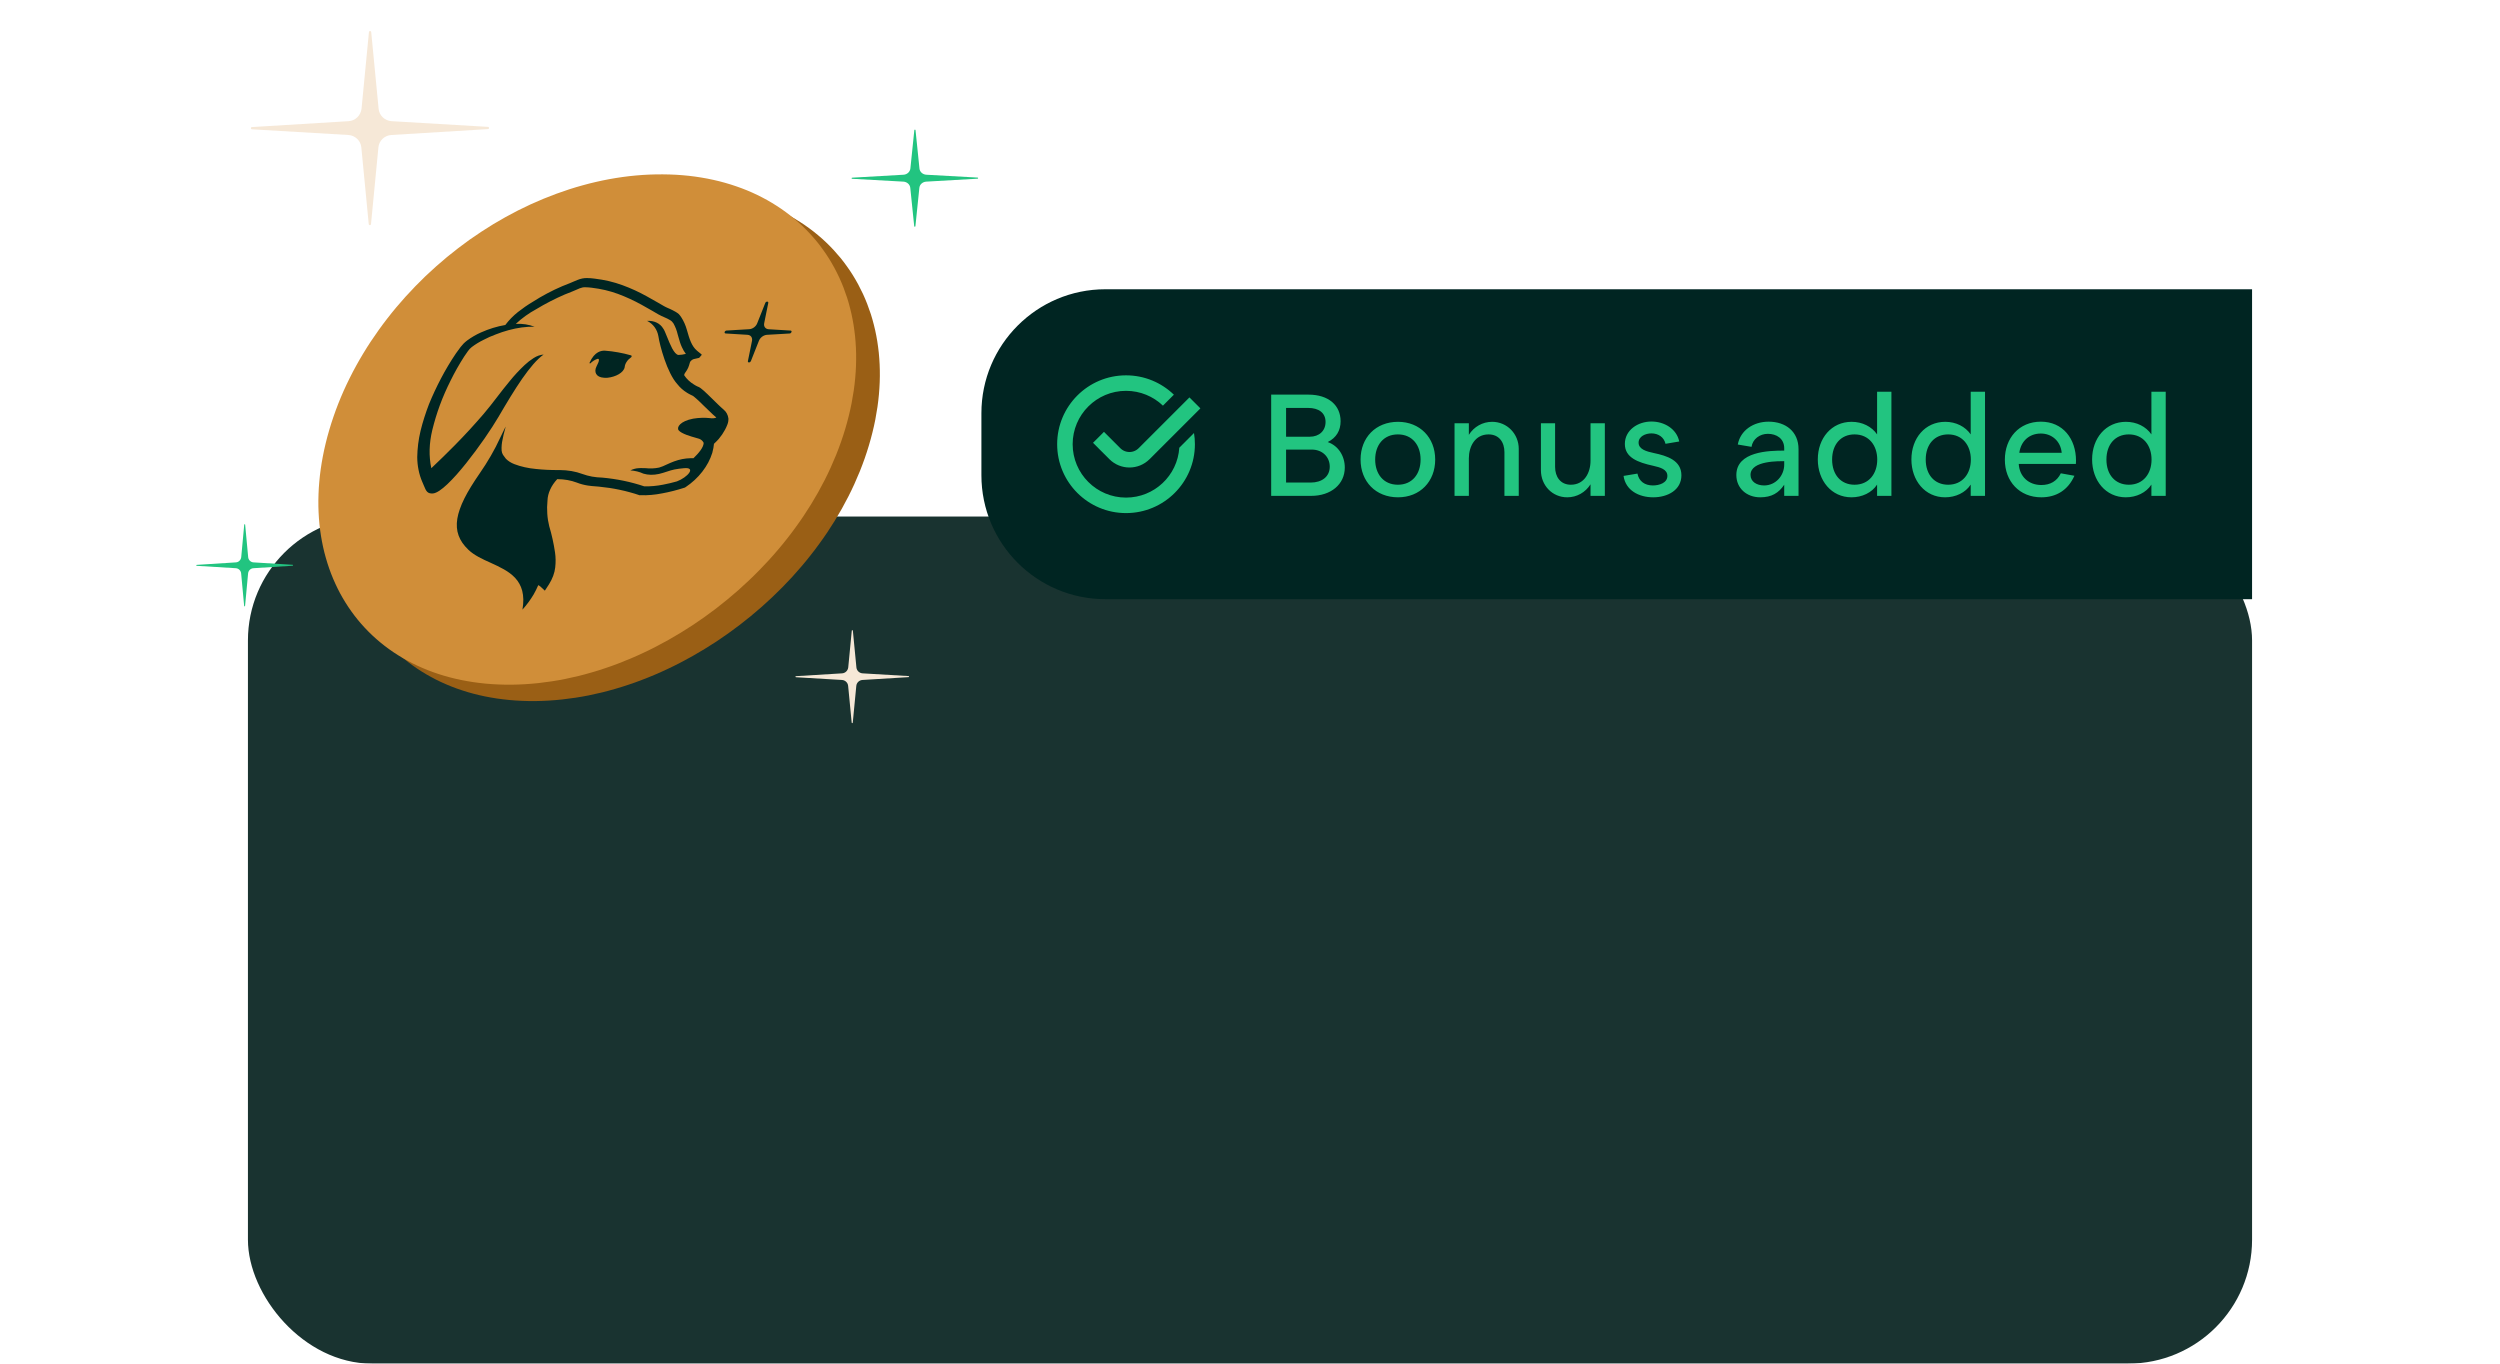 <svg width="242" height="132" viewBox="0 0 242 132" fill="none" xmlns="http://www.w3.org/2000/svg">
  <g filter="url(#filter0_ddd_1276_40232)">
    <rect x="24" y="2" width="194" height="82" rx="12" fill="#193330" />
  </g>
  <path d="M95 40C95 33.373 100.373 28 107 28H218V58H107C100.373 58 95 52.627 95 46V40Z" fill="#002522" />
  <path
    d="M128.524 42.792C129.364 42.372 129.77 41.672 129.77 40.776C129.77 39.236 128.608 38.2 126.662 38.2H123.05V48H126.928C128.818 48 130.176 46.894 130.176 45.256C130.176 44.136 129.546 43.142 128.524 42.792ZM124.492 39.488H126.634C127.656 39.488 128.314 39.964 128.314 40.846C128.314 41.7 127.698 42.274 126.788 42.274H124.492V39.488ZM126.872 46.712H124.492V43.52H126.984C127.992 43.52 128.72 44.22 128.72 45.172C128.72 46.138 127.964 46.712 126.872 46.712ZM135.329 40.832C133.173 40.832 131.703 42.358 131.703 44.486C131.703 46.614 133.173 48.14 135.329 48.14C137.457 48.14 138.927 46.614 138.927 44.486C138.927 42.358 137.443 40.832 135.329 40.832ZM135.315 46.922C133.915 46.922 133.117 45.872 133.117 44.486C133.117 43.1 133.915 42.05 135.315 42.05C136.715 42.05 137.513 43.1 137.513 44.486C137.513 45.872 136.715 46.922 135.315 46.922ZM144.439 40.832C143.515 40.832 142.675 41.308 142.185 42.092V40.972H140.799V48H142.185V44.374C142.185 43.212 142.787 42.05 144.089 42.05C145.125 42.05 145.629 42.82 145.629 43.772V48H147.015V43.45C147.015 42.008 145.895 40.832 144.439 40.832ZM151.709 48.14C152.633 48.14 153.473 47.664 153.963 46.88V48H155.349V40.972H153.963V44.598C153.963 45.76 153.361 46.922 152.059 46.922C151.051 46.922 150.533 46.152 150.533 45.2V40.972H149.161V45.522C149.161 46.978 150.253 48.14 151.709 48.14ZM158.616 42.848C158.616 42.246 159.274 41.952 159.862 41.952C160.534 41.952 161.08 42.33 161.22 42.96L162.55 42.736C162.298 41.504 161.094 40.804 159.862 40.804C158.532 40.804 157.286 41.644 157.286 42.974C157.286 44.304 158.56 44.766 160.03 45.088C160.702 45.242 161.402 45.424 161.402 46.068C161.402 46.754 160.604 46.992 160.002 46.992C159.218 46.992 158.658 46.6 158.504 45.844L157.16 46.068C157.356 47.468 158.644 48.14 160.03 48.14C161.444 48.14 162.76 47.426 162.76 46.012C162.76 44.556 161.36 44.122 160.1 43.856C159.372 43.702 158.616 43.492 158.616 42.848ZM171.2 40.818C169.73 40.818 168.47 41.658 168.218 43.03L169.548 43.254C169.66 42.498 170.346 41.994 171.13 41.994C171.956 41.994 172.712 42.442 172.712 43.394V43.618C171.2 43.618 168.078 43.702 168.078 45.984C168.078 47.258 169.072 48.14 170.388 48.14C171.494 48.14 172.18 47.72 172.712 46.922V48H174.098V43.478C174.098 41.784 172.866 40.818 171.2 40.818ZM172.712 44.976C172.712 46.04 171.886 46.992 170.766 46.992C170.052 46.992 169.45 46.628 169.45 45.97C169.45 44.542 172.334 44.654 172.712 44.64V44.976ZM183.089 37.92H181.703V42.05C181.185 41.294 180.275 40.832 179.239 40.832C177.293 40.832 175.963 42.414 175.963 44.472C175.963 46.516 177.279 48.14 179.225 48.14C180.247 48.14 181.199 47.692 181.703 46.908V48H183.089V37.92ZM181.717 44.486C181.717 45.844 180.919 46.922 179.519 46.922C178.203 46.922 177.349 45.956 177.349 44.486C177.349 43.016 178.203 42.05 179.519 42.05C180.919 42.05 181.717 43.128 181.717 44.486ZM192.15 37.92H190.764V42.05C190.246 41.294 189.336 40.832 188.3 40.832C186.354 40.832 185.024 42.414 185.024 44.472C185.024 46.516 186.34 48.14 188.286 48.14C189.308 48.14 190.26 47.692 190.764 46.908V48H192.15V37.92ZM190.778 44.486C190.778 45.844 189.98 46.922 188.58 46.922C187.264 46.922 186.41 45.956 186.41 44.486C186.41 43.016 187.264 42.05 188.58 42.05C189.98 42.05 190.778 43.128 190.778 44.486ZM200.958 44.598C200.958 42.47 199.684 40.818 197.556 40.818C195.442 40.818 194.07 42.414 194.07 44.5C194.07 46.6 195.484 48.14 197.598 48.14C199.054 48.14 200.188 47.44 200.804 46.054L199.488 45.816C199.11 46.586 198.452 46.95 197.598 46.95C196.38 46.95 195.484 46.138 195.414 44.906H200.944C200.958 44.808 200.958 44.696 200.958 44.598ZM195.47 43.828C195.624 42.708 196.422 41.966 197.556 41.966C198.62 41.966 199.474 42.708 199.572 43.828H195.47ZM209.642 37.92H208.256V42.05C207.738 41.294 206.828 40.832 205.792 40.832C203.846 40.832 202.516 42.414 202.516 44.472C202.516 46.516 203.832 48.14 205.778 48.14C206.8 48.14 207.752 47.692 208.256 46.908V48H209.642V37.92ZM208.27 44.486C208.27 45.844 207.472 46.922 206.072 46.922C204.756 46.922 203.902 45.956 203.902 44.486C203.902 43.016 204.756 42.05 206.072 42.05C207.472 42.05 208.27 43.128 208.27 44.486Z"
    fill="#22C480" />
  <path fill-rule="evenodd" clip-rule="evenodd"
    d="M114.156 43.339C113.981 46.035 111.739 48.167 109 48.167C106.147 48.167 103.833 45.853 103.833 43C103.833 40.147 106.147 37.833 109 37.833C110.386 37.833 111.644 38.379 112.572 39.267L113.632 38.206C112.433 37.047 110.8 36.333 109 36.333C105.318 36.333 102.333 39.318 102.333 43C102.333 46.682 105.318 49.667 109 49.667C112.682 49.667 115.667 46.682 115.667 43C115.667 42.631 115.637 42.269 115.579 41.916L114.156 43.339Z"
    fill="#22C480" />
  <path d="M106.333 42.333L107.919 43.919C108.7 44.7 109.967 44.7 110.748 43.919L115.667 39" stroke="#22C480"
    stroke-width="1.5" />
  <path
    d="M34.996 10.532L35.714 3.103C35.733 2.966 35.913 2.966 35.933 3.103L36.65 10.532C36.71 11.18 37.248 11.691 37.906 11.73L47.236 12.281C47.375 12.281 47.375 12.497 47.236 12.497L37.886 13.067C37.228 13.106 36.69 13.617 36.63 14.266L35.913 21.694C35.893 21.832 35.714 21.832 35.694 21.694L34.976 14.266C34.916 13.617 34.378 13.106 33.72 13.067L24.391 12.517C24.251 12.517 24.251 12.3 24.391 12.3L33.74 11.73C34.398 11.691 34.916 11.18 34.996 10.532Z"
    fill="#F6E8D7" />
  <path
    d="M82.11 64.606L82.452 61.049C82.462 60.983 82.548 60.983 82.557 61.049L82.9 64.606C82.928 64.917 83.185 65.161 83.499 65.18L87.95 65.444C88.017 65.444 88.017 65.547 87.95 65.547L83.489 65.82C83.175 65.839 82.918 66.083 82.89 66.394L82.548 69.951C82.538 70.016 82.452 70.016 82.443 69.951L82.1 66.394C82.072 66.083 81.815 65.839 81.501 65.82L77.05 65.556C76.983 65.556 76.983 65.453 77.05 65.453L81.511 65.18C81.825 65.161 82.072 64.917 82.11 64.606Z"
    fill="#F6E8D7" />
  <path
    d="M88.125 16.315L88.507 12.601C88.517 12.532 88.612 12.532 88.623 12.601L89.004 16.315C89.036 16.639 89.322 16.895 89.671 16.914L94.628 17.189C94.702 17.189 94.702 17.297 94.628 17.297L89.661 17.582C89.311 17.602 89.025 17.857 88.994 18.182L88.612 21.896C88.602 21.965 88.507 21.965 88.496 21.896L88.115 18.182C88.083 17.857 87.797 17.602 87.448 17.582L82.491 17.307C82.417 17.307 82.417 17.199 82.491 17.199L87.458 16.914C87.808 16.895 88.083 16.639 88.125 16.315Z"
    fill="#22C480" />
  <path
    d="M23.351 53.931L23.642 50.788C23.65 50.73 23.723 50.73 23.731 50.788L24.023 53.931C24.047 54.205 24.266 54.421 24.533 54.438L28.323 54.671C28.38 54.671 28.38 54.762 28.323 54.762L24.525 55.003C24.258 55.02 24.039 55.236 24.015 55.511L23.723 58.653C23.715 58.712 23.642 58.712 23.634 58.653L23.343 55.511C23.318 55.236 23.1 55.02 22.832 55.003L19.043 54.771C18.986 54.771 18.986 54.679 19.043 54.679L22.841 54.438C23.108 54.421 23.318 54.205 23.351 53.931Z"
    fill="#22C480" />
  <path
    d="M34.169 43.205C34.294 42.775 34.43 42.345 34.577 41.92C34.723 41.497 34.878 41.072 35.044 40.653C35.208 40.236 35.383 39.821 35.567 39.408C35.752 38.996 35.944 38.586 36.148 38.181C36.349 37.776 36.558 37.374 36.78 36.975C36.998 36.577 37.226 36.183 37.461 35.795C37.698 35.403 37.941 35.017 38.193 34.637C38.446 34.254 38.706 33.878 38.974 33.505C39.242 33.133 39.515 32.764 39.796 32.404C40.077 32.038 40.367 31.683 40.661 31.329C40.959 30.976 41.261 30.629 41.568 30.288C41.878 29.948 42.195 29.609 42.516 29.279C42.837 28.95 43.165 28.625 43.498 28.304C43.832 27.987 44.169 27.675 44.517 27.369C44.859 27.062 45.212 26.763 45.566 26.468C45.92 26.175 46.282 25.888 46.648 25.609C47.012 25.328 47.383 25.054 47.755 24.789C48.131 24.526 48.51 24.264 48.894 24.015C49.276 23.764 49.663 23.518 50.053 23.281C50.444 23.047 50.839 22.818 51.236 22.597C51.635 22.376 52.036 22.163 52.438 21.958C52.843 21.753 53.247 21.559 53.661 21.368C54.073 21.18 54.486 21 54.902 20.828C55.317 20.657 55.736 20.495 56.154 20.34C56.576 20.186 56.998 20.04 57.42 19.904C57.842 19.767 58.269 19.641 58.696 19.525C59.121 19.405 59.551 19.296 59.981 19.198C60.41 19.098 60.84 19.009 61.27 18.929C61.704 18.849 62.134 18.781 62.566 18.72C63 18.66 63.431 18.61 63.863 18.572C64.295 18.532 64.73 18.504 65.162 18.485C65.594 18.467 66.026 18.461 66.458 18.464C66.888 18.467 67.315 18.479 67.735 18.502C68.154 18.527 68.568 18.56 68.976 18.605C69.383 18.65 69.784 18.705 70.178 18.771C70.575 18.834 70.964 18.911 71.344 18.995C71.726 19.082 72.104 19.171 72.471 19.279C72.842 19.382 73.202 19.497 73.558 19.62C73.915 19.742 74.265 19.872 74.606 20.012C74.948 20.153 75.282 20.304 75.608 20.462C75.936 20.621 76.257 20.787 76.57 20.961C76.881 21.137 77.187 21.32 77.485 21.513C77.782 21.705 78.074 21.903 78.355 22.112C78.638 22.318 78.913 22.535 79.177 22.758C79.445 22.98 79.704 23.211 79.953 23.449C80.203 23.688 80.445 23.932 80.68 24.184C80.913 24.437 81.138 24.696 81.357 24.96C81.573 25.226 81.782 25.498 81.979 25.778C82.181 26.056 82.371 26.341 82.553 26.632C82.733 26.926 82.907 27.223 83.073 27.529C83.235 27.831 83.39 28.141 83.536 28.453C83.681 28.771 83.819 29.091 83.945 29.418C84.07 29.745 84.188 30.077 84.299 30.415C84.404 30.752 84.504 31.09 84.59 31.442C84.679 31.789 84.76 32.142 84.825 32.498C84.894 32.855 84.954 33.218 85 33.584C85.05 33.951 85.09 34.322 85.114 34.697C85.144 35.071 85.159 35.453 85.167 35.836C85.174 36.218 85.171 36.606 85.156 36.998C85.142 37.389 85.116 37.784 85.08 38.182C85.045 38.581 84.997 38.984 84.939 39.388C84.878 39.796 84.807 40.203 84.731 40.615C84.651 41.025 84.557 41.444 84.453 41.859C84.35 42.277 84.236 42.699 84.108 43.122C83.984 43.542 83.845 43.964 83.7 44.381C83.552 44.798 83.397 45.213 83.23 45.628C83.061 46.038 82.887 46.447 82.704 46.852C82.52 47.259 82.326 47.66 82.123 48.059C81.919 48.458 81.707 48.854 81.489 49.246C81.269 49.638 81.041 50.025 80.804 50.41C80.569 50.794 80.324 51.172 80.073 51.548C79.821 51.925 79.556 52.297 79.29 52.662C79.023 53.031 78.751 53.393 78.464 53.751C78.186 54.107 77.897 54.462 77.599 54.809C77.303 55.158 77.001 55.501 76.692 55.839C76.379 56.177 76.065 56.509 75.744 56.836C75.423 57.164 75.095 57.486 74.761 57.8C74.427 58.118 74.088 58.429 73.743 58.733C73.399 59.037 73.047 59.337 72.691 59.628C72.337 59.92 71.978 60.206 71.612 60.486C71.246 60.767 70.877 61.039 70.502 61.306C70.13 61.571 69.749 61.831 69.367 62.087C68.986 62.338 68.596 62.585 68.205 62.823C67.816 63.062 67.421 63.294 67.024 63.517C66.625 63.742 66.225 63.957 65.821 64.166C65.417 64.377 65.008 64.576 64.601 64.767C64.189 64.961 63.776 65.149 63.362 65.323C62.947 65.499 62.528 65.669 62.109 65.826C61.689 65.987 61.269 66.139 60.845 66.278C60.42 66.422 59.998 66.554 59.569 66.677C59.144 66.801 58.716 66.919 58.287 67.024C57.857 67.128 57.427 67.225 56.996 67.311C56.566 67.397 56.136 67.474 55.701 67.54C55.272 67.605 54.84 67.66 54.408 67.709C53.975 67.756 53.541 67.791 53.113 67.817C52.679 67.842 52.248 67.859 51.817 67.864C51.387 67.867 50.962 67.861 50.542 67.842C50.123 67.826 49.708 67.799 49.301 67.759C48.894 67.719 48.495 67.673 48.099 67.615C47.706 67.555 47.318 67.487 46.934 67.409C46.552 67.332 46.178 67.243 45.809 67.145C45.44 67.049 45.078 66.939 44.724 66.823C44.368 66.708 44.019 66.582 43.68 66.446C43.339 66.311 43.005 66.167 42.675 66.014C42.349 65.861 42.028 65.7 41.717 65.526C41.404 65.36 41.1 65.18 40.802 64.993C40.503 64.805 40.215 64.611 39.933 64.407C39.652 64.201 39.376 63.992 39.111 63.771C38.845 63.551 38.588 63.322 38.335 63.088C38.087 62.854 37.845 62.61 37.612 62.361C37.375 62.11 37.152 61.851 36.934 61.587C36.718 61.322 36.508 61.051 36.311 60.772C36.111 60.491 35.919 60.207 35.739 59.915C35.555 59.623 35.381 59.324 35.218 59.018C35.054 58.713 34.898 58.402 34.754 58.084C34.607 57.765 34.471 57.441 34.344 57.11C34.218 56.782 34.099 56.446 33.992 56.106C33.884 55.764 33.786 55.417 33.695 55.066C33.608 54.714 33.528 54.356 33.46 53.994C33.392 53.632 33.333 53.266 33.285 52.893C33.235 52.521 33.196 52.145 33.169 51.764C33.141 51.383 33.124 50.998 33.116 50.608C33.11 50.218 33.111 49.824 33.128 49.427C33.139 49.029 33.166 48.629 33.202 48.222C33.237 47.817 33.285 47.408 33.341 46.996C33.399 46.584 33.469 46.169 33.55 45.751C33.629 45.331 33.722 44.909 33.824 44.486C33.927 44.06 34.043 43.634 34.169 43.205Z"
    fill="#9A5F15" />
  <path
    d="M31.873 41.62C31.999 41.19 32.134 40.76 32.282 40.334C32.427 39.911 32.583 39.486 32.748 39.067C32.912 38.651 33.087 38.236 33.271 37.822C33.456 37.41 33.648 37 33.852 36.595C34.054 36.19 34.262 35.788 34.484 35.389C34.702 34.991 34.931 34.597 35.166 34.209C35.402 33.817 35.646 33.432 35.897 33.051C36.15 32.668 36.41 32.293 36.678 31.919C36.946 31.547 37.219 31.178 37.5 30.818C37.782 30.453 38.071 30.097 38.366 29.744C38.664 29.39 38.965 29.043 39.273 28.703C39.582 28.362 39.9 28.023 40.221 27.693C40.542 27.364 40.869 27.039 41.202 26.718C41.536 26.401 41.874 26.089 42.221 25.783C42.564 25.476 42.916 25.177 43.27 24.882C43.624 24.59 43.987 24.302 44.352 24.023C44.717 23.743 45.087 23.469 45.459 23.203C45.835 22.941 46.214 22.678 46.598 22.429C46.98 22.178 47.367 21.933 47.758 21.695C48.148 21.461 48.544 21.232 48.941 21.011C49.34 20.79 49.74 20.578 50.142 20.372C50.548 20.168 50.951 19.973 51.365 19.782C51.777 19.595 52.191 19.414 52.606 19.243C53.021 19.072 53.44 18.909 53.859 18.755C54.281 18.6 54.703 18.454 55.124 18.318C55.546 18.182 55.973 18.055 56.4 17.939C56.825 17.82 57.256 17.71 57.686 17.612C58.114 17.512 58.545 17.423 58.975 17.343C59.408 17.263 59.839 17.195 60.27 17.134C60.704 17.074 61.136 17.024 61.568 16.986C62 16.946 62.435 16.918 62.867 16.9C63.298 16.881 63.73 16.875 64.162 16.878C64.593 16.881 65.019 16.893 65.44 16.916C65.858 16.941 66.272 16.974 66.681 17.019C67.088 17.064 67.488 17.119 67.882 17.185C68.279 17.248 68.668 17.325 69.049 17.41C69.431 17.496 69.808 17.585 70.175 17.693C70.546 17.796 70.907 17.911 71.263 18.034C71.62 18.157 71.969 18.286 72.31 18.426C72.652 18.567 72.987 18.718 73.313 18.876C73.64 19.035 73.961 19.201 74.274 19.375C74.585 19.552 74.891 19.734 75.189 19.927C75.487 20.119 75.778 20.317 76.059 20.526C76.342 20.732 76.617 20.95 76.882 21.172C77.15 21.395 77.408 21.625 77.658 21.863C77.908 22.102 78.149 22.346 78.384 22.599C78.618 22.851 78.843 23.11 79.061 23.374C79.278 23.64 79.486 23.912 79.683 24.193C79.885 24.47 80.075 24.756 80.257 25.046C80.438 25.34 80.611 25.637 80.777 25.943C80.939 26.245 81.094 26.555 81.24 26.868C81.386 27.185 81.523 27.505 81.649 27.832C81.775 28.16 81.892 28.492 82.003 28.829C82.109 29.166 82.208 29.505 82.294 29.857C82.383 30.204 82.465 30.556 82.529 30.913C82.599 31.27 82.658 31.632 82.704 31.999C82.754 32.366 82.794 32.736 82.819 33.111C82.849 33.485 82.863 33.867 82.872 34.25C82.878 34.632 82.875 35.021 82.86 35.413C82.847 35.803 82.82 36.198 82.784 36.597C82.749 36.995 82.701 37.399 82.643 37.802C82.582 38.211 82.511 38.617 82.435 39.029C82.355 39.439 82.261 39.858 82.157 40.273C82.054 40.691 81.94 41.113 81.813 41.537C81.689 41.957 81.55 42.379 81.404 42.795C81.257 43.212 81.101 43.627 80.934 44.042C80.765 44.452 80.591 44.861 80.408 45.266C80.224 45.673 80.031 46.075 79.827 46.473C79.624 46.872 79.412 47.269 79.193 47.66C78.973 48.052 78.745 48.439 78.508 48.825C78.273 49.208 78.028 49.587 77.777 49.962C77.525 50.339 77.261 50.711 76.994 51.076C76.728 51.445 76.455 51.807 76.169 52.166C75.891 52.521 75.601 52.876 75.303 53.223C75.007 53.572 74.706 53.916 74.396 54.253C74.084 54.592 73.769 54.924 73.448 55.251C73.127 55.578 72.8 55.9 72.465 56.214C72.131 56.533 71.792 56.843 71.448 57.147C71.104 57.451 70.751 57.751 70.395 58.042C70.041 58.334 69.682 58.62 69.317 58.901C68.951 59.181 68.582 59.453 68.206 59.721C67.834 59.985 67.453 60.245 67.071 60.501C66.691 60.752 66.3 60.999 65.91 61.237C65.521 61.476 65.125 61.708 64.728 61.931C64.329 62.157 63.929 62.371 63.525 62.58C63.121 62.791 62.713 62.99 62.306 63.181C61.894 63.376 61.48 63.563 61.066 63.737C60.651 63.913 60.232 64.083 59.814 64.241C59.394 64.402 58.973 64.553 58.55 64.692C58.124 64.837 57.702 64.968 57.274 65.091C56.849 65.215 56.42 65.333 55.991 65.438C55.561 65.543 55.131 65.639 54.701 65.725C54.271 65.811 53.84 65.888 53.405 65.954C52.977 66.019 52.545 66.074 52.113 66.124C51.679 66.17 51.246 66.205 50.817 66.232C50.384 66.257 49.952 66.273 49.522 66.278C49.092 66.281 48.666 66.275 48.246 66.257C47.827 66.24 47.412 66.213 47.005 66.174C46.598 66.134 46.199 66.087 45.804 66.029C45.41 65.969 45.023 65.901 44.639 65.823C44.257 65.747 43.883 65.657 43.514 65.559C43.145 65.463 42.782 65.353 42.428 65.237C42.072 65.122 41.723 64.996 41.384 64.86C41.043 64.725 40.709 64.581 40.38 64.428C40.054 64.275 39.733 64.114 39.422 63.94C39.109 63.774 38.804 63.595 38.507 63.407C38.207 63.219 37.919 63.025 37.638 62.821C37.356 62.615 37.08 62.406 36.815 62.185C36.549 61.966 36.292 61.737 36.039 61.502C35.791 61.268 35.55 61.024 35.316 60.775C35.08 60.524 34.856 60.265 34.638 60.001C34.423 59.736 34.213 59.465 34.016 59.186C33.816 58.906 33.623 58.621 33.443 58.329C33.26 58.037 33.086 57.738 32.922 57.433C32.758 57.127 32.603 56.816 32.459 56.498C32.311 56.179 32.176 55.855 32.048 55.525C31.922 55.196 31.803 54.861 31.696 54.52C31.588 54.178 31.491 53.831 31.4 53.481C31.312 53.129 31.233 52.77 31.165 52.408C31.097 52.046 31.037 51.681 30.989 51.307C30.94 50.935 30.9 50.56 30.873 50.178C30.845 49.798 30.829 49.412 30.82 49.022C30.814 48.632 30.816 48.238 30.832 47.842C30.844 47.443 30.87 47.043 30.907 46.636C30.941 46.231 30.989 45.822 31.046 45.411C31.104 44.999 31.173 44.584 31.254 44.165C31.334 43.745 31.426 43.323 31.529 42.9C31.631 42.475 31.747 42.048 31.873 41.62Z"
    fill="#D08E39" />
  <path
    d="M76.544 32C76.544 32 76.008 31.967 75.474 31.936C74.941 31.902 74.408 31.871 74.408 31.871C74.256 31.863 74.129 31.798 74.047 31.69C73.968 31.585 73.942 31.442 73.973 31.29C73.973 31.29 74.072 30.797 74.171 30.302C74.271 29.808 74.372 29.312 74.372 29.312C74.377 29.279 74.365 29.247 74.347 29.229C74.327 29.206 74.297 29.196 74.264 29.196C74.229 29.196 74.191 29.206 74.162 29.226C74.129 29.249 74.099 29.279 74.084 29.314C74.084 29.314 73.89 29.805 73.693 30.302C73.498 30.795 73.301 31.286 73.301 31.286C73.243 31.444 73.131 31.585 72.988 31.692C72.844 31.798 72.677 31.859 72.522 31.867C72.522 31.867 71.968 31.899 71.415 31.932C70.861 31.965 70.308 31.999 70.308 31.999C70.273 32.004 70.238 32.022 70.209 32.047C70.177 32.072 70.156 32.103 70.146 32.138C70.136 32.171 70.137 32.205 70.152 32.231C70.169 32.256 70.194 32.273 70.225 32.279C70.225 32.279 70.758 32.312 71.291 32.344C71.823 32.376 72.361 32.409 72.361 32.409C72.508 32.419 72.638 32.483 72.717 32.588C72.795 32.696 72.823 32.839 72.795 32.99C72.795 32.99 72.694 33.481 72.595 33.978C72.495 34.471 72.394 34.968 72.394 34.968C72.391 35.001 72.399 35.029 72.418 35.051C72.439 35.072 72.467 35.086 72.502 35.084C72.535 35.086 72.571 35.071 72.606 35.051C72.638 35.029 72.664 34.999 72.682 34.964C72.682 34.964 72.876 34.471 73.071 33.978C73.266 33.483 73.462 32.992 73.462 32.992C73.521 32.837 73.634 32.698 73.774 32.59C73.917 32.485 74.084 32.422 74.243 32.41C74.243 32.41 74.797 32.379 75.351 32.346C75.906 32.312 76.46 32.281 76.46 32.281C76.495 32.276 76.528 32.258 76.559 32.231C76.586 32.206 76.609 32.171 76.619 32.142C76.629 32.108 76.627 32.075 76.614 32.05C76.599 32.024 76.576 32.005 76.544 32Z"
    fill="#002522" />
  <path fill-rule="evenodd" clip-rule="evenodd"
    d="M69.769 39.401L70.05 39.652C70.305 39.861 70.462 40.157 70.51 40.502C70.522 40.696 70.488 40.904 70.407 41.106C70.346 41.271 70.27 41.43 70.189 41.585C70.023 41.895 69.818 42.199 69.583 42.481C69.459 42.623 69.323 42.76 69.184 42.89L69.112 42.96L69.059 43.355C69.032 43.513 68.994 43.669 68.95 43.833C68.852 44.149 68.721 44.462 68.559 44.77C68.397 45.077 68.2 45.374 67.98 45.66C67.757 45.949 67.507 46.219 67.239 46.467C66.967 46.717 66.676 46.947 66.37 47.151L66.295 47.197L66.216 47.222C65.867 47.333 65.516 47.436 65.165 47.524C64.813 47.614 64.464 47.69 64.113 47.755C63.757 47.827 63.4 47.878 63.049 47.908C62.7 47.938 62.351 47.95 62.01 47.938H61.964L61.911 47.94C61.603 47.832 61.287 47.737 60.967 47.651C60.648 47.561 60.325 47.483 59.996 47.415C59.669 47.343 59.334 47.284 58.997 47.232C58.661 47.181 58.317 47.141 57.974 47.106C57.885 47.098 57.795 47.093 57.704 47.083C57.438 47.064 57.157 47.043 56.88 46.998C56.516 46.94 56.166 46.845 55.84 46.716C55.55 46.608 55.252 46.525 54.936 46.468C54.623 46.415 54.297 46.384 53.965 46.382L53.942 46.38C53.654 46.686 53.42 47.026 53.262 47.38C53.096 47.737 53.008 48.101 52.998 48.448C52.954 48.884 52.946 49.313 52.977 49.728C53.003 50.145 53.068 50.548 53.166 50.94C53.29 51.349 53.397 51.765 53.49 52.189C53.584 52.611 53.662 53.042 53.727 53.479C53.796 53.939 53.801 54.427 53.746 54.925C53.687 55.465 53.478 56.028 53.147 56.553L52.742 57.177L52.322 56.785C52.255 56.73 52.183 56.68 52.105 56.641C51.976 56.943 51.825 57.245 51.66 57.537C51.354 58.054 50.99 58.548 50.573 59.013C50.636 58.648 50.662 58.316 50.657 58.015C50.651 57.712 50.612 57.438 50.55 57.188C50.42 56.69 50.182 56.288 49.878 55.956C49.573 55.621 49.196 55.352 48.784 55.116C48.375 54.88 47.93 54.678 47.488 54.475C47.091 54.298 46.696 54.12 46.33 53.917C45.966 53.715 45.627 53.492 45.346 53.223C45.116 53.004 44.924 52.78 44.763 52.551C44.604 52.32 44.482 52.082 44.392 51.835C44.301 51.588 44.247 51.332 44.227 51.063C44.206 50.792 44.22 50.51 44.267 50.214C44.315 49.92 44.396 49.608 44.512 49.281C44.626 48.954 44.773 48.609 44.955 48.245C45.137 47.881 45.352 47.498 45.602 47.093C45.849 46.689 46.132 46.262 46.443 45.811C46.636 45.533 46.823 45.253 47 44.971C47.181 44.687 47.353 44.404 47.517 44.117C47.682 43.83 47.841 43.541 47.991 43.252C48.142 42.96 48.286 42.667 48.42 42.373C48.539 42.106 48.666 41.847 48.802 41.585C48.819 41.548 48.834 41.513 48.855 41.478L48.953 41.292C48.923 41.412 48.89 41.53 48.86 41.645C48.782 41.932 48.708 42.216 48.66 42.493C48.569 42.878 48.534 43.255 48.557 43.614C48.569 43.767 48.617 43.906 48.691 44.027C48.713 44.066 48.741 44.095 48.769 44.135C48.791 44.162 48.812 44.192 48.837 44.227C48.878 44.295 48.925 44.356 48.976 44.414C49.199 44.633 49.471 44.804 49.779 44.924C50.103 45.049 50.442 45.15 50.794 45.228C51.142 45.306 51.504 45.362 51.877 45.396C52.232 45.434 52.593 45.464 52.96 45.479C53.328 45.497 53.698 45.504 54.079 45.502H54.191C54.577 45.505 54.958 45.535 55.325 45.6C55.687 45.663 56.04 45.756 56.372 45.88C56.669 45.988 56.98 46.073 57.301 46.133C57.628 46.191 57.964 46.224 58.308 46.233C58.664 46.266 59.015 46.307 59.364 46.36C59.712 46.412 60.054 46.473 60.393 46.543C60.731 46.614 61.067 46.694 61.393 46.784C61.722 46.873 62.046 46.971 62.364 47.079C62.662 47.086 62.963 47.076 63.267 47.048C63.574 47.021 63.883 46.976 64.192 46.915C64.634 46.834 65.078 46.722 65.523 46.599C66.549 46.216 67.457 45.188 66.183 45.324C65.887 45.347 65.586 45.389 65.281 45.447C65.048 45.49 64.805 45.57 64.541 45.658C64.308 45.734 64.06 45.816 63.795 45.876C63.259 45.997 62.736 45.987 62.283 45.849C61.901 45.671 61.477 45.567 61.017 45.533C61.27 45.41 61.537 45.336 61.791 45.321C61.978 45.303 62.137 45.308 62.289 45.316C62.364 45.316 62.438 45.319 62.511 45.319C62.923 45.371 63.355 45.351 63.802 45.261C64.032 45.2 64.28 45.087 64.548 44.961C64.768 44.861 64.996 44.756 65.24 44.667C65.769 44.471 66.305 44.366 66.822 44.356L67.129 44.355C67.637 43.861 68.101 43.318 68.117 42.872C68.031 42.684 67.881 42.55 67.682 42.475C67.631 42.453 67.523 42.425 67.384 42.388C67.138 42.317 66.785 42.221 66.456 42.096C66.13 41.97 65.829 41.822 65.688 41.648C65.485 41.356 65.831 40.773 67.093 40.527C67.667 40.432 68.225 40.419 68.759 40.477C68.941 40.51 69.14 40.492 69.338 40.429L69.289 40.369L69.014 40.129L68.744 39.871C68.744 39.871 68.478 39.615 68.213 39.361C67.95 39.106 67.687 38.848 67.687 38.848C67.513 38.685 67.326 38.514 67.154 38.377L67.063 38.315L66.875 38.224C66.751 38.167 66.633 38.096 66.514 38.025C66.143 37.8 65.827 37.517 65.566 37.186C65.316 36.91 65.084 36.54 64.876 36.122C64.667 35.703 64.48 35.24 64.323 34.785C64.164 34.33 64.035 33.882 63.934 33.493C63.835 33.103 63.765 32.776 63.734 32.558C63.678 32.223 63.55 31.922 63.365 31.668C63.18 31.413 62.933 31.207 62.635 31.059C62.976 31.041 63.295 31.099 63.564 31.228C63.835 31.359 64.052 31.555 64.197 31.803C64.285 31.899 64.407 32.205 64.556 32.572C64.705 32.944 64.882 33.38 65.069 33.731C65.261 34.079 65.466 34.338 65.673 34.36C65.91 34.352 66.148 34.32 66.39 34.257C66.237 34.054 66.107 33.832 66.003 33.596C65.86 33.291 65.773 32.98 65.688 32.675C65.658 32.572 65.632 32.467 65.6 32.371C65.513 31.989 65.375 31.637 65.193 31.31C65.149 31.241 65.099 31.18 65.044 31.124C64.987 31.067 64.92 31.019 64.848 30.979C64.689 30.883 64.525 30.801 64.311 30.712C64.103 30.62 63.919 30.541 63.711 30.421L63.17 30.104L62.081 29.488C61.719 29.29 61.348 29.101 60.969 28.928C60.592 28.752 60.201 28.593 59.803 28.444C59.41 28.302 59.003 28.18 58.585 28.08C58.164 27.984 57.734 27.907 57.292 27.854C57.084 27.826 56.87 27.811 56.652 27.806C56.478 27.799 56.295 27.837 56.113 27.91C56.017 27.947 55.919 27.992 55.813 28.04C55.682 28.1 55.538 28.163 55.381 28.223L54.666 28.508C54.195 28.711 53.728 28.93 53.267 29.169C52.806 29.405 52.35 29.661 51.9 29.933C51.549 30.122 51.206 30.337 50.876 30.574C50.546 30.811 50.228 31.07 49.932 31.349C50.257 31.334 50.573 31.351 50.876 31.396C51.178 31.442 51.468 31.52 51.743 31.625C51.336 31.617 50.92 31.64 50.5 31.698C50.08 31.755 49.654 31.841 49.229 31.959C48.814 32.073 48.4 32.21 47.986 32.374C47.576 32.523 47.174 32.704 46.78 32.912C46.393 33.1 46.021 33.329 45.672 33.591C45.526 33.704 45.402 33.837 45.301 33.981C45.177 34.151 45.049 34.337 44.927 34.521C44.684 34.901 44.454 35.283 44.235 35.67C44.017 36.057 43.81 36.449 43.618 36.841C43.42 37.234 43.236 37.628 43.062 38.023C42.888 38.422 42.728 38.817 42.581 39.217C42.435 39.615 42.301 40.012 42.178 40.416C42.056 40.813 41.949 41.215 41.849 41.615C41.772 41.937 41.71 42.259 41.666 42.578C41.621 42.897 41.598 43.209 41.588 43.523C41.581 43.831 41.59 44.139 41.618 44.439C41.644 44.738 41.687 45.035 41.753 45.321C42.136 44.957 42.519 44.589 42.902 44.217C43.282 43.846 43.661 43.469 44.032 43.094C44.272 42.848 44.512 42.599 44.75 42.352C44.986 42.105 45.218 41.855 45.452 41.603C45.681 41.354 45.91 41.1 46.136 40.844C46.362 40.592 46.583 40.338 46.802 40.085C47.03 39.82 47.25 39.547 47.468 39.272C47.685 38.996 47.9 38.717 48.117 38.436C48.314 38.179 48.514 37.922 48.716 37.663C48.92 37.405 49.125 37.146 49.34 36.892C49.562 36.618 49.79 36.354 50.03 36.095C50.272 35.836 50.52 35.585 50.779 35.341C51.048 35.089 51.339 34.861 51.645 34.667C51.954 34.465 52.295 34.342 52.621 34.32C52.3 34.546 51.966 34.868 51.618 35.265C51.271 35.662 50.914 36.135 50.543 36.665C50.359 36.93 50.172 37.209 49.985 37.5C49.795 37.794 49.605 38.096 49.414 38.407C49.222 38.72 49.027 39.042 48.832 39.371C48.635 39.7 48.437 40.035 48.24 40.376C48.079 40.651 47.879 40.974 47.654 41.322C47.427 41.674 47.174 42.051 46.903 42.445C46.63 42.837 46.338 43.245 46.037 43.65C45.736 44.057 45.425 44.462 45.112 44.853C44.803 45.239 44.49 45.611 44.186 45.955C43.88 46.296 43.585 46.604 43.307 46.868C42.748 47.397 42.26 47.735 41.909 47.767C41.373 47.8 41.254 47.551 41.043 47.036L40.87 46.631C40.714 46.269 40.595 45.889 40.517 45.492C40.434 45.093 40.393 44.68 40.388 44.253C40.397 43.833 40.423 43.411 40.477 42.983C40.531 42.556 40.61 42.121 40.714 41.689C40.818 41.259 40.939 40.837 41.075 40.411C41.211 39.982 41.361 39.552 41.523 39.132C41.695 38.71 41.879 38.289 42.074 37.872C42.27 37.453 42.475 37.038 42.691 36.627C42.907 36.213 43.138 35.801 43.382 35.394C43.623 34.989 43.878 34.587 44.148 34.191C44.287 33.993 44.427 33.794 44.589 33.588C44.677 33.475 44.768 33.367 44.871 33.262C44.977 33.156 45.091 33.058 45.212 32.965C45.635 32.653 46.089 32.387 46.553 32.183C46.942 32.009 47.334 31.861 47.728 31.74C48.124 31.618 48.519 31.525 48.913 31.459C49.261 30.996 49.674 30.572 50.138 30.204C50.589 29.848 51.061 29.521 51.549 29.231C52.011 28.933 52.482 28.658 52.962 28.404C53.44 28.15 53.927 27.916 54.422 27.706C54.66 27.603 54.966 27.484 55.173 27.406C55.272 27.371 55.378 27.321 55.495 27.268C55.618 27.215 55.75 27.155 55.899 27.1C56.209 26.974 56.523 26.909 56.824 26.916C57.077 26.921 57.324 26.936 57.565 26.972C58.037 27.029 58.499 27.11 58.947 27.213C59.394 27.319 59.829 27.449 60.248 27.603C60.663 27.756 61.07 27.922 61.464 28.103C61.858 28.286 62.242 28.48 62.615 28.688L63.721 29.312L64.267 29.629C64.389 29.701 64.548 29.774 64.717 29.847C64.75 29.86 64.781 29.875 64.813 29.887C65.016 29.98 65.207 30.074 65.407 30.19C65.516 30.257 65.62 30.325 65.713 30.408C65.796 30.499 65.874 30.599 65.941 30.702C66.181 31.074 66.363 31.482 66.487 31.921C66.492 31.941 66.497 31.959 66.502 31.974C66.617 32.377 66.727 32.764 66.878 33.106C67.028 33.448 67.219 33.744 67.49 33.965L67.925 34.318L67.909 34.375L67.679 34.641L67.141 34.763C67.04 34.795 66.941 34.86 66.868 34.943C66.83 34.986 66.802 35.034 66.785 35.081C66.751 35.18 66.724 35.275 66.699 35.371C66.653 35.526 66.587 35.675 66.499 35.821C66.449 35.899 66.405 35.967 66.363 36.025C66.335 36.067 66.309 36.107 66.289 36.137C66.266 36.168 66.251 36.2 66.241 36.235C66.231 36.27 66.228 36.303 66.234 36.333C66.478 36.698 66.802 36.998 67.186 37.228C67.278 37.291 67.383 37.346 67.49 37.399L67.652 37.468C67.735 37.51 67.808 37.558 67.876 37.616C68.074 37.767 68.231 37.912 68.39 38.068C68.41 38.086 68.43 38.104 68.451 38.123C68.451 38.123 68.715 38.382 68.978 38.636C69.241 38.895 69.505 39.152 69.505 39.152L69.769 39.401ZM58.808 36.567C58.687 36.578 58.57 36.578 58.459 36.565C57.688 36.522 57.466 35.994 57.752 35.449C58.042 34.906 58.019 34.728 57.863 34.728C57.599 34.812 57.349 34.966 57.147 35.175L57.115 35.173C57.105 35.177 57.095 35.177 57.089 35.172C57.081 35.172 57.077 35.167 57.072 35.162C57.066 35.155 57.062 35.149 57.066 35.14C57.064 35.132 57.062 35.125 57.066 35.119C57.565 33.991 58.242 33.941 58.538 33.943C58.978 33.976 59.412 34.031 59.832 34.108C60.256 34.182 60.665 34.279 61.07 34.395C61.093 34.398 61.111 34.411 61.126 34.426C61.141 34.446 61.148 34.466 61.143 34.494C61.143 34.519 61.13 34.543 61.116 34.568C61.1 34.587 61.077 34.609 61.048 34.622C60.888 34.735 60.746 34.88 60.648 35.042C60.542 35.203 60.483 35.376 60.469 35.542C60.42 35.806 60.205 36.042 59.902 36.221C59.599 36.401 59.209 36.525 58.808 36.567Z"
    fill="#002522" />
  <defs>
    <filter id="filter0_ddd_1276_40232" x="0" y="0" width="242" height="132" filterUnits="userSpaceOnUse"
      color-interpolation-filters="sRGB">
      <feFlood flood-opacity="0" result="BackgroundImageFix" />
      <feColorMatrix in="SourceAlpha" type="matrix" values="0 0 0 0 0 0 0 0 0 0 0 0 0 0 0 0 0 0 127 0"
        result="hardAlpha" />
      <feOffset dy="10" />
      <feGaussianBlur stdDeviation="6" />
      <feColorMatrix type="matrix" values="0 0 0 0 0 0 0 0 0 0.078 0 0 0 0 0.075 0 0 0 0.34 0" />
      <feBlend mode="normal" in2="BackgroundImageFix" result="effect1_dropShadow_1276_40232" />
      <feColorMatrix in="SourceAlpha" type="matrix" values="0 0 0 0 0 0 0 0 0 0 0 0 0 0 0 0 0 0 127 0"
        result="hardAlpha" />
      <feOffset dy="14" />
      <feGaussianBlur stdDeviation="8" />
      <feColorMatrix type="matrix" values="0 0 0 0 0 0 0 0 0 0.078 0 0 0 0 0.075 0 0 0 0.24 0" />
      <feBlend mode="normal" in2="effect1_dropShadow_1276_40232" result="effect2_dropShadow_1276_40232" />
      <feColorMatrix in="SourceAlpha" type="matrix" values="0 0 0 0 0 0 0 0 0 0 0 0 0 0 0 0 0 0 127 0"
        result="hardAlpha" />
      <feOffset dy="24" />
      <feGaussianBlur stdDeviation="12" />
      <feColorMatrix type="matrix" values="0 0 0 0 0 0 0 0 0 0.078 0 0 0 0 0.075 0 0 0 0.14 0" />
      <feBlend mode="normal" in2="effect2_dropShadow_1276_40232" result="effect3_dropShadow_1276_40232" />
      <feBlend mode="normal" in="SourceGraphic" in2="effect3_dropShadow_1276_40232" result="shape" />
    </filter>
  </defs>
</svg>